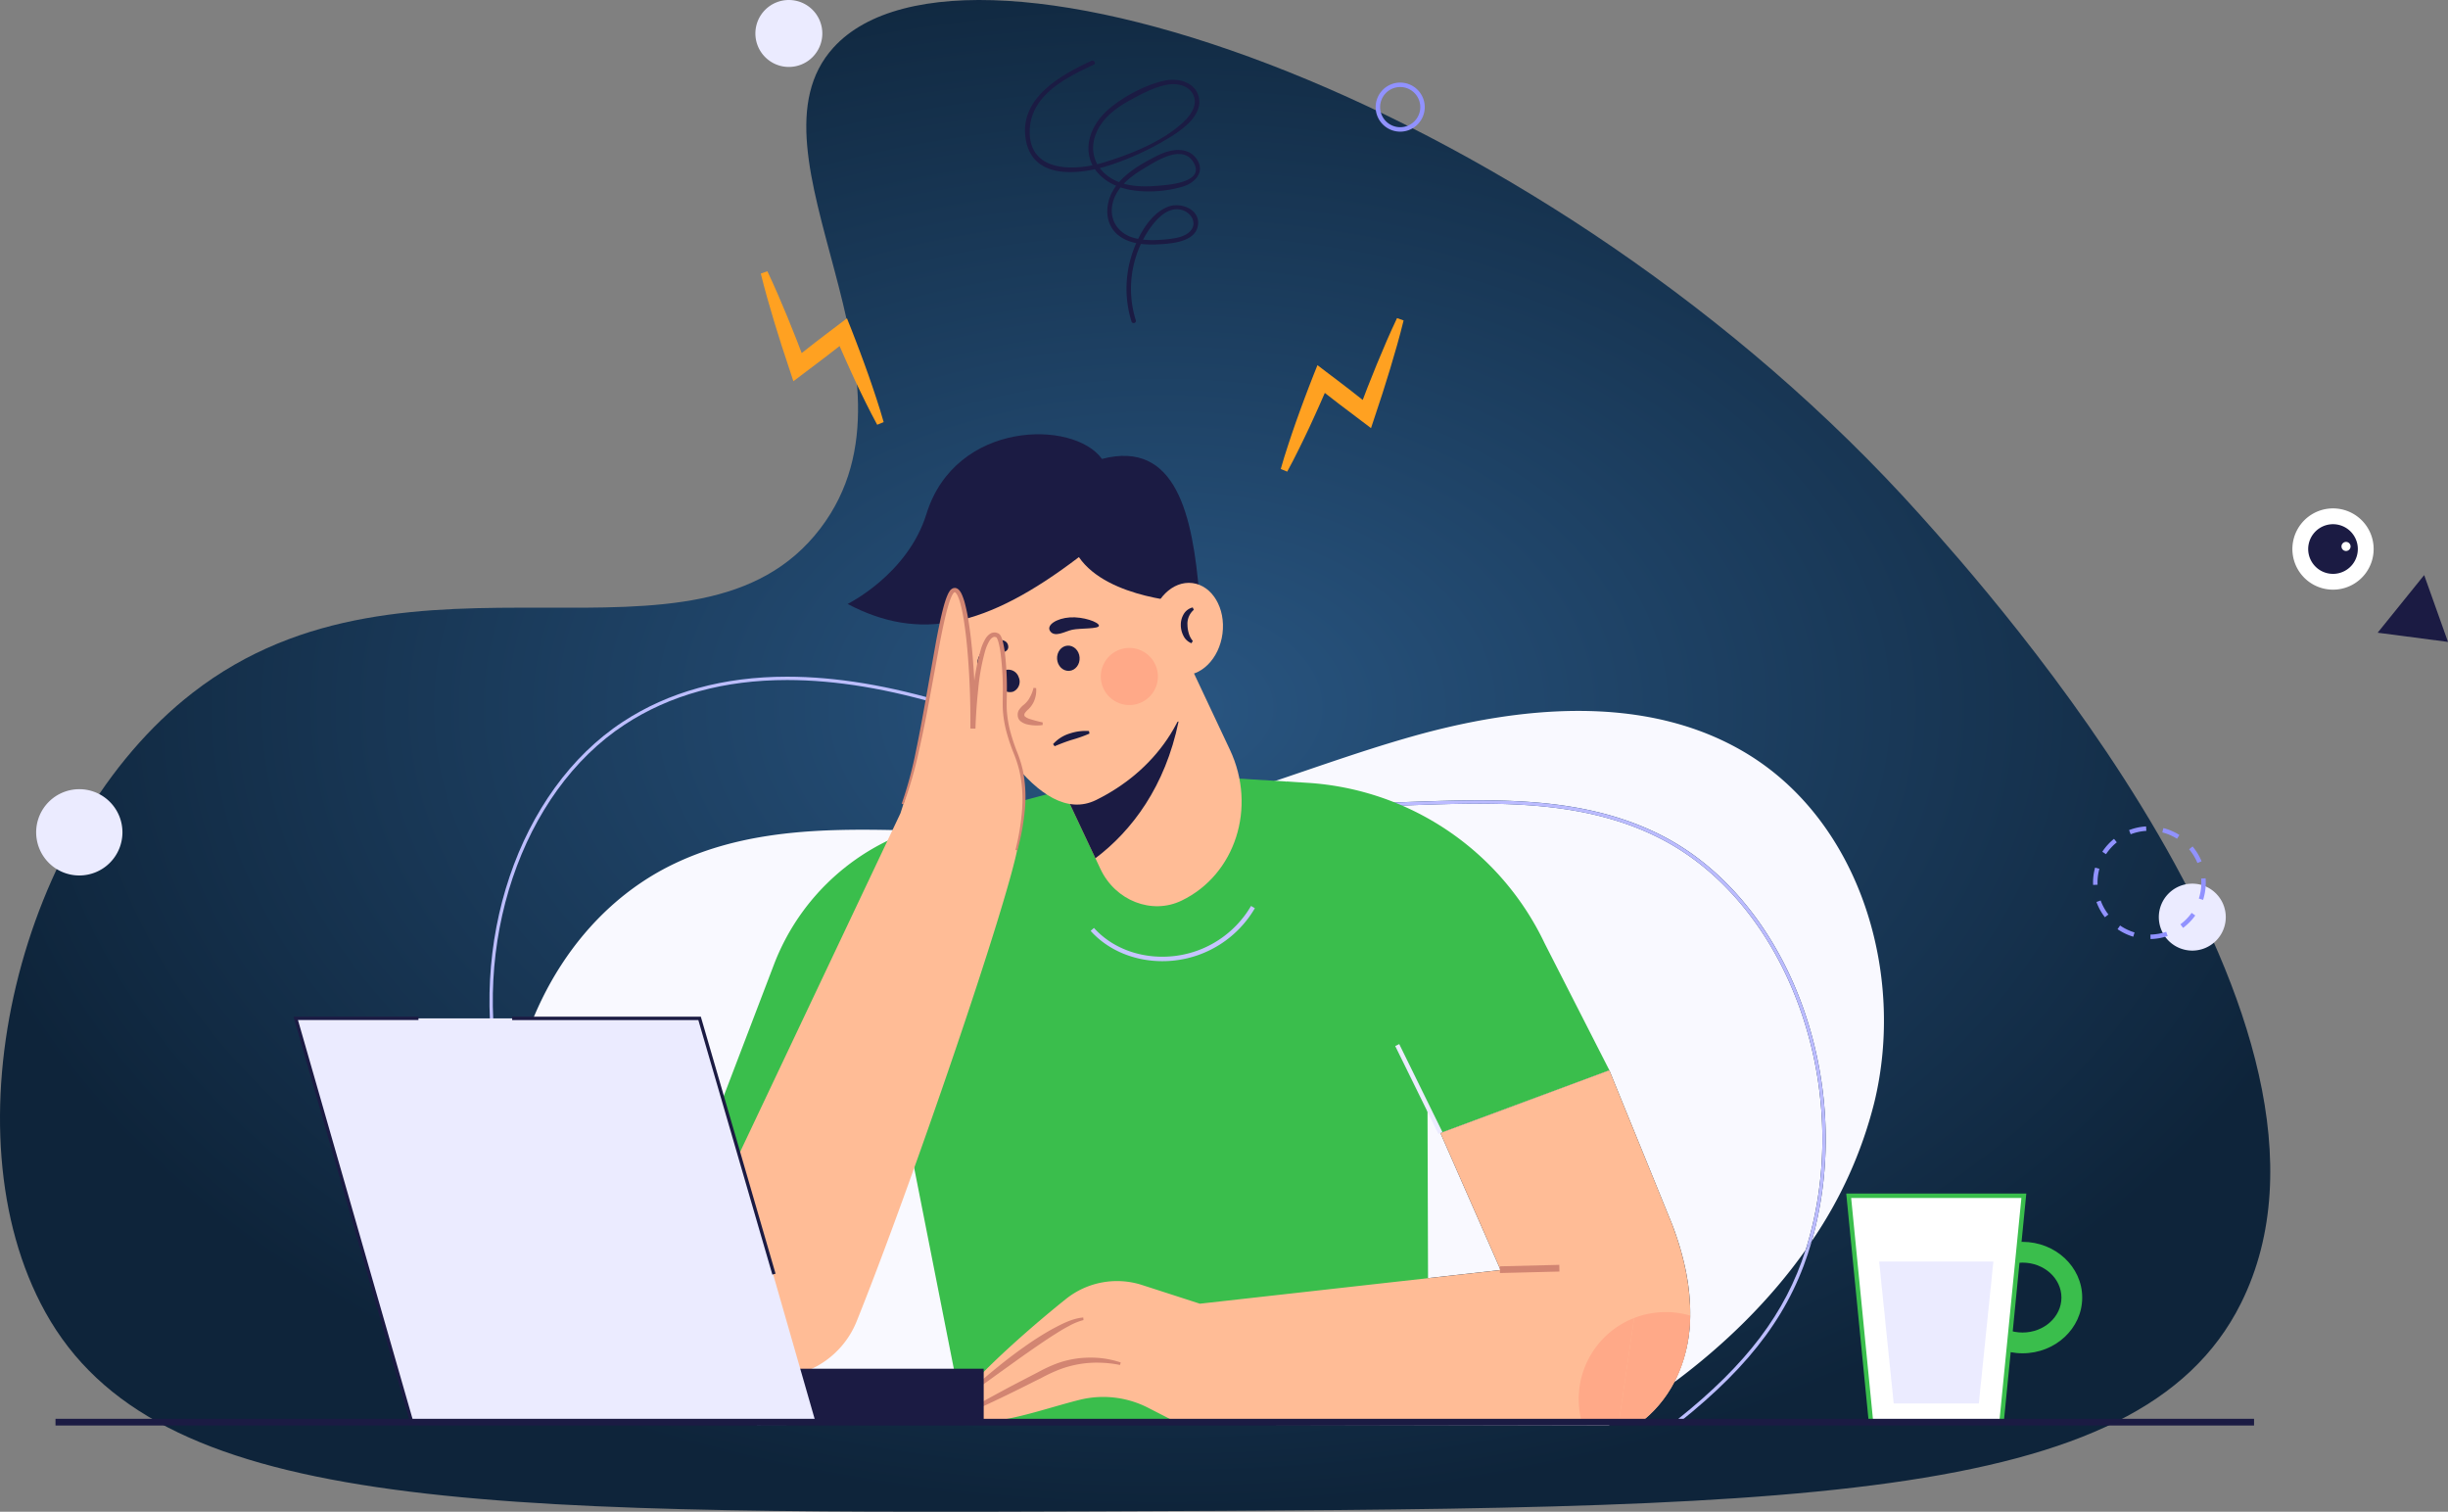<?xml version="1.0" encoding="UTF-8"?> <svg xmlns="http://www.w3.org/2000/svg" xmlns:xlink="http://www.w3.org/1999/xlink" width="1051.55" height="649.325" viewBox="0 0 1051.55 649.325"><rect x="0" y="0" width="1051.55" height="649.325" fill="#808080" stroke="none"/><defs><radialGradient id="radial-gradient" cx="0.5" cy="0.5" r="0.5" gradientUnits="objectBoundingBox"><stop offset="0" stop-color="#295682"></stop><stop offset="1" stop-color="#0e243a"></stop></radialGradient></defs><g id="ignorance" transform="translate(0 0)"><g id="g22"><path id="path24" d="M-705.888,135.859c47.318,85.341,182.241,86.578,450.16,85.568,299.442-1.13,449.162-1.7,492.944-89.289C296.538,13.456,129.424-173.082,99.565-206.412-59.174-383.6-310.172-470.2-367.337-407.311c-41.331,45.468,44.346,140.813-5.581,206.48-52.893,69.57-175.884-2.159-269.724,70.686-74.6,57.91-106.363,188.235-63.246,266" transform="translate(725.354 427.739)" fill="url(#radial-gradient)"></path></g><g id="g10" transform="translate(-182.267 2504.698)"><g id="g12" transform="translate(0 -2666.667)"><g id="g18" transform="translate(399.786 467.331)"><path id="path20" d="M1654.689-979.008l-264.134-.5,255.071-.645,10.7.167c-.54.33-1.093.655-1.64.974m-366.608-.69-53.861-.1c-21.541-20.533-38.217-45.665-46.948-74.191a145.081,145.081,0,0,1-5.417-56.018c14.641,47.069,48.177,90.433,95.707,123.319,3.407,2.36,6.945,4.711,10.519,6.99m1.124-.989c-3.682-2.342-7.32-4.756-10.826-7.179-48.355-33.463-82.139-77.8-96.129-125.815,5.37-44.948,30.588-87.419,71.263-106.734,25.236-11.977,52.633-14.491,80.717-14.491,10.145,0,20.389.329,30.642.655s20.529.659,30.754.659a308.015,308.015,0,0,0,31.709-1.44c.332-.036.657-.072.989-.1l5.87,12.478,2.167,4.621a27.261,27.261,0,0,0,24.328,15.98,24.167,24.167,0,0,0,10.543-2.41c16.622-8.037,26.078-25.222,25.759-43.427q5.959,1.009,11.961,1.683a276.862,276.862,0,0,0,30.628,1.49c10.033,0,20.085-.352,29.965-.7,9.726-.338,19.545-.682,29.339-.682,26.956,0,53.734,2.591,77.964,14.983,54.281,27.745,82.834,105.178,63.651,172.6-.4,1.4-.811,2.776-1.253,4.143-15.351,21.685-34.865,40.765-56.412,56.772a63.136,63.136,0,0,0,6.847-28.616h0c.172-11.233-2.076-24.189-7.633-38.892l-27.085-66.48-72.573,26.951,25.783,58.694.055.153v0l-129.157,14.45-24.789-8.01a35.261,35.261,0,0,0-10.819-1.706,35.086,35.086,0,0,0-21.9,7.672c-21.614,17.266-56.763,49.091-47.656,51.65a31.386,31.386,0,0,0,3.822.817l-88.525.221m101.31-.257c11.823-1.44,24.737-6.038,36.741-9.053a42.354,42.354,0,0,1,10.322-1.277,42.142,42.142,0,0,1,19.214,4.63l10.752,5.505-77.028.195m351.393-77.269c19.305-68.032-9.573-146.154-64.394-174.184-24.5-12.523-51.456-15.14-78.578-15.14-9.825,0-19.68.343-29.437.681-9.862.348-19.883.7-29.892.7a277.5,277.5,0,0,1-30.487-1.476q-6.116-.684-12.17-1.724c-.031-.559-.061-1.115-.1-1.674,24.42-7.839,48.607-16.914,73.261-23.892,23.02-6.512,47.557-11.007,71.548-11.007,25.655,0,50.677,5.14,72.536,18.44,48.644,29.6,68.079,94.743,54.5,150.044a184.439,184.439,0,0,1-26.784,59.236" transform="translate(-1181.171 1285.932)" fill="#f9f9ff"></path></g><g id="g22-2" data-name="g22" transform="translate(392.518 452.617)"><path id="path24-2" data-name="path24" d="M1274.583-1008.005l-.181-.113-.528-.339,102.476.194-101.768.257m379.417-.957c.613-.464,1.22-.948,1.815-1.444l14.331-.036c29.6-23.643,46.252-45.607,54.9-72.684.9-1.273,1.786-2.554,2.658-3.845-.012.032-.018.063-.03.095-8.35,29.378-25.345,52.62-56.824,77.715l-.2.154h-.248l-16.4.045m-486.352-129.8q-2.168-6.972-3.781-14.053c-14.036-61.7,8.292-127.8,53.09-157.178,19.722-12.938,43.342-19.409,70.609-19.409q31.5,0,69.379,11.517c4.72,1.44,9.446,2.969,14.16,4.558.348.627.7,1.254,1.049,1.877-5.2-1.773-10.418-3.475-15.628-5.059q-37.624-11.46-68.952-11.458c-26.991,0-50.345,6.395-69.83,19.175-44.314,29.058-66.384,94.526-52.476,155.662q1.223,5.375,2.774,10.7-.22,1.834-.395,3.673" transform="translate(-1159.699 1329.406)" fill="#bdbeff"></path></g><g id="g26" transform="translate(400.469 503.905)"><path id="path28" d="M1391.887-908.02l-102.473-.194c-3.574-2.279-7.112-4.63-10.52-6.99-47.529-32.885-81.066-76.25-95.706-123.318q.176-1.841.395-3.674c13.99,48.013,47.774,92.352,96.128,125.814,3.506,2.424,7.144,4.838,10.826,7.18l88.524-.221a39.821,39.821,0,0,0,5.882.415,56.711,56.711,0,0,0,6.9-.451l77.027-.194,1.713.88,167.91-.023,6.029.095,2.434.036-255.073.646m348.7-74.864q.658-2.051,1.25-4.143c19.182-67.427-9.371-144.858-63.652-172.6-24.231-12.392-51-14.983-77.965-14.983-9.792,0-19.609.343-29.341.682-9.876.343-19.927.7-29.966.7a276.861,276.861,0,0,1-30.621-1.489q-6.005-.671-11.968-1.684c0-.487-.018-.979-.042-1.467q6.068,1.036,12.172,1.724a277.487,277.487,0,0,0,30.489,1.476c10.009,0,20.029-.347,29.888-.695,9.762-.339,19.614-.682,29.443-.682,27.122,0,54.077,2.618,78.572,15.141,54.822,28.029,83.7,106.151,64.4,174.182-.872,1.291-1.761,2.573-2.657,3.845" transform="translate(-1183.188 1177.876)" fill="#bbf"></path></g><g id="g30" transform="translate(1025.441 695.372)"><path id="path32" d="M3055.3-603.262c-9.208,0-16.7,6.733-16.7,15.014s7.491,15.01,16.7,15.01,16.7-6.734,16.7-15.01S3064.5-603.262,3055.3-603.262Zm0,38.946c-14.129,0-25.623-10.736-25.623-23.932s11.494-23.936,25.623-23.936,25.623,10.737,25.623,23.936-11.493,23.932-25.623,23.932" transform="translate(-3029.674 612.184)" fill="#3abe4c"></path></g><g id="g34" transform="translate(976.378 675.588)"><path id="path36" d="M2950.369-573.358H2894.3l-9.587-97.278h75.239l-9.587,97.278" transform="translate(-2884.717 670.636)" fill="#fff"></path></g><g id="g38" transform="translate(975.327 674.626)"><path id="path40" d="M2893.121-576.2h54.332l9.4-95.366h-73.126Zm56.069,1.918h-57.807l-9.771-99.2h77.349l-9.771,99.2" transform="translate(-2881.612 673.479)" fill="#3abe4c"></path></g><g id="g42" transform="translate(989.465 703.798)"><path id="path44" d="M2966.2-526.3h-36.565l-6.25-60.987h49.066L2966.2-526.3" transform="translate(-2923.383 587.291)" fill="#ebebff"></path></g><path id="path62" d="M1867.937-2111.187c-13.548,6.273-31.577,16.364-28.147,34.3,3.367,17.6,24.6,14.423,37,10.217a120.18,120.18,0,0,0,26.22-12.541c5.3-3.4,12.762-9.274,10.953-16.558-1.557-6.255-8.814-8.082-14.391-6.936-8.092,1.66-17.329,6.589-23.666,11.783-5.754,4.716-10.235,12.058-9.107,19.757,1.029,7.04,6.842,12.058,13.3,14.265,8.06,2.753,18.99,2.189,27.1-.271,4.924-1.494,9.473-5.952,6.255-11.287-3.813-6.309-11.729-4.783-17.217-2-7.41,3.75-16.179,8.651-19.839,16.512-2.785,5.97-2.342,13.376,3.069,17.7,5.3,4.238,12.952,4.251,19.374,3.764,5.316-.406,14-1.516,14.843-8.222.848-6.76-7.464-9.834-12.749-7.839-8.182,3.091-13.309,13.182-15.791,21a47.433,47.433,0,0,0-.032,28.341c.366,1.173,2.216.672,1.85-.51a45.448,45.448,0,0,1,3.922-36.125c3.037-5.23,9.026-13.5,16.174-11.183,3.818,1.236,6.526,5.754,3.141,9.156-2.378,2.392-6.386,2.974-9.581,3.317-4.635.492-9.612.691-14.17-.478-7.857-2.022-11.765-9.13-8.841-16.887,2.387-6.327,8.231-10.3,13.8-13.62,5.289-3.154,15.836-9.761,20.394-1.949,5.1,8.746-11.494,9.676-16.052,10.019-6.693.506-13.778.266-19.635-3.421-6.2-3.9-8.967-10.637-6.715-17.7,2.266-7.1,8.164-11.837,14.464-15.317,4.915-2.717,10.677-5.885,16.224-6.954,3.908-.754,8.845-.135,11.174,3.574,2.789,4.441-.537,9.292-3.755,12.32-9.012,8.489-22.627,13.85-34.271,17.433-12.13,3.732-32.032,4.536-31.856-13.317.149-15.438,15.421-23.07,27.533-28.679,1.119-.519.144-2.171-.966-1.656" transform="translate(-1216.803 2299.262)" fill="#1b1b43"></path><path id="path64" d="M1506.888-1843.916c3.1,6.535,5.93,13.164,8.683,19.825l4.021,10.023,3.858,10.086-5.758-1.7,9.667-7.582c3.227-2.522,6.517-4.959,9.775-7.442l3.935-3,1.819,4.553c1.309,3.276,2.523,6.593,3.791,9.888s2.419,6.634,3.628,9.951c1.142,3.348,2.333,6.67,3.407,10.045q1.665,5.036,3.123,10.158l-2.775,1.137q-2.545-4.678-4.892-9.437c-1.6-3.159-3.078-6.367-4.608-9.554-1.458-3.218-2.969-6.408-4.387-9.644s-2.861-6.453-4.224-9.707l5.754,1.548c-3.231,2.514-6.426,5.077-9.685,7.554l-9.8,7.406-4.161,3.146-1.593-4.838-3.385-10.253-3.218-10.312c-2.076-6.9-4.075-13.823-5.8-20.849l2.825-1.006" transform="translate(-994.989 2122.389)" fill="#ffa121"></path><g id="g66" transform="translate(732.424 298.6)"><path id="path68" d="M2216.72-1783.445c-1.719,7.023-3.719,13.95-5.8,20.849l-3.213,10.313-3.382,10.251-1.6,4.841-4.157-3.146-9.8-7.408c-3.256-2.476-6.45-5.039-9.683-7.553l5.752-1.551c-1.363,3.256-2.818,6.474-4.224,9.711s-2.929,6.426-4.384,9.644c-1.532,3.184-3.011,6.392-4.615,9.552q-2.334,4.762-4.889,9.437l-2.77-1.137q1.452-5.123,3.122-10.159c1.074-3.372,2.264-6.7,3.406-10.044,1.209-3.319,2.375-6.657,3.627-9.952s2.481-6.614,3.791-9.89l1.821-4.552,3.936,3c3.257,2.486,6.547,4.918,9.774,7.442l9.668,7.582-5.761,1.7,3.858-10.087,4.022-10.024c2.751-6.657,5.578-13.291,8.681-19.823l2.823,1.007" transform="translate(-2163.954 1784.451)" fill="#ffa121"></path></g><g id="g166" transform="translate(1203.6 408.981)"><path id="path168" d="M3586.263-1429.623l-10.234-28.706-19.983,24.751,30.217,3.954" transform="translate(-3556.046 1458.328)" fill="#1b1b43"></path></g><g id="g182" transform="translate(1166.973 380.336)"><path id="path184" d="M3454.317-1511.93a17.452,17.452,0,0,1-2.607-24.544,17.448,17.448,0,0,1,24.539-2.614,17.454,17.454,0,0,1,2.615,24.544,17.456,17.456,0,0,1-24.547,2.613" transform="translate(-3447.832 1542.962)" fill="#fff"></path></g><g id="g186" transform="translate(1173.763 387.128)"><path id="path188" d="M3471.854-1503.936a10.663,10.663,0,0,1-1.593-14.994,10.656,10.656,0,0,1,14.988-1.6,10.665,10.665,0,0,1,1.6,14.995,10.665,10.665,0,0,1-15,1.6" transform="translate(-3467.893 1522.894)" fill="#1b1b43"></path></g><g id="g190" transform="translate(1188.068 394.729)"><path id="path192" d="M3510.877-1496.968a1.951,1.951,0,0,1-.286-2.744,1.943,1.943,0,0,1,2.736-.292,1.944,1.944,0,0,1,.292,2.743,1.95,1.95,0,0,1-2.743.293" transform="translate(-3510.156 1500.436)" fill="#fff"></path></g><g id="g194" transform="translate(460.41 493.594)"><path id="path196" d="M1634.571-1204.3l-66.609-4.044-86.916,22.966a97.872,97.872,0,0,0-66.458,59.728l-54.3,142.214,106.71-94.558,29.394,148.879,199.359-.641-.64-206.707-60.535-67.837" transform="translate(-1360.284 1208.339)" fill="#3abe4c"></path></g><path id="path198" d="M1953.462-1014.753c-12.072,0-23.345-4.7-30.8-13.006l1.426-1.281c7.979,8.89,20.592,13.453,33.725,12.162a43.985,43.985,0,0,0,33.747-21.6l1.647.984A45.885,45.885,0,0,1,1958-1014.97c-1.521.144-3.037.217-4.535.217" transform="translate(-1271.907 1589.564)" fill="#c5c5ff"></path><path id="path200" d="M1896.569-1289.22c-12.767,6.174-28.449.077-34.871-13.57l-2.166-4.621-21.969-46.677-13.435-28.58,64.927-31.382,28.273,60.075c11.616,24.713,2.356,53.581-20.759,64.755" transform="translate(-1206.723 1838.018)" fill="#ffbc96"></path><path id="path202" d="M1921.505-1272.517c-5.713,27.835-20,46.907-35.715,58.735l-21.969-46.677,57.683-12.058" transform="translate(-1232.982 1744.389)" fill="#1b1b43"></path><path id="path204" d="M1844.477-1482.195c0,33.616-18.954,56.655-42.99,68.532-24.74,12.226-50.571-34.74-62.909-66.136-12.808-32.587,22.447-57.024,51.966-57.024s53.933,21.016,53.933,54.628" transform="translate(-1148.34 1919.236)" fill="#ffbc96"></path><path id="path206" d="M1765.336-1567.652c-2.875-34.505-9.888-67.124-41.852-58.785-12.14-16.932-62.936-16.616-75.4,23.638-8.037,25.972-33.865,38.657-33.865,38.657,30.99,16.3,59.556,10.195,99.36-20.127,12.46,18.214,47.922,19.491,47.922,19.491l3.832-2.875" transform="translate(-1067.864 1985.527)" fill="#1b1b43"></path><path id="path208" d="M2029.314-1426.7c-1.4,10.894-9.436,18.841-17.952,17.749s-14.288-10.808-12.893-21.7,9.436-18.841,17.952-17.749,14.288,10.808,12.893,21.7" transform="translate(-1321.918 1860.812)" fill="#ffbc96"></path><path id="path210" d="M2042.684-1416.252a7.836,7.836,0,0,0-2.721,6.471,13.344,13.344,0,0,0,.564,3.642,8.994,8.994,0,0,0,1.728,3.268l-.569.97a6.4,6.4,0,0,1-3.484-3.254,10,10,0,0,1-1.1-4.617,8.845,8.845,0,0,1,1.264-4.666,6.136,6.136,0,0,1,3.849-2.839l.469,1.024" transform="translate(-1347.612 1840.152)" fill="#1b1b43"></path><path id="path212" d="M1889.733-1363.721c.2,3-1.805,5.564-4.477,5.74s-5-2.1-5.194-5.095,1.805-5.564,4.472-5.74,5,2.1,5.2,5.1" transform="translate(-1243.717 1808.101)" fill="#1b1b43"></path><path id="path214" d="M1814.6-1335.144a4.686,4.686,0,0,1-2.324,6.183,4.69,4.69,0,0,1-5.88-3.01,4.693,4.693,0,0,1,2.324-6.187,4.689,4.689,0,0,1,5.88,3.015" transform="translate(-1194.748 1787.99)" fill="#1b1b43"></path><path id="path216" d="M1891.459-1401.186c.1,1.521-7.974,1.034-11.44,1.765-2.965.623-7.473,3.511-9.5.632-1.837-2.6,2.771-5.546,8.48-5.925s12.361,2.008,12.464,3.529" transform="translate(-1237.138 1831.869)" fill="#1b1b43"></path><path id="path218" d="M1779.067-1365.454c.907,1.241,5.027-3.037,7.4-4.138,2.022-.939,6.323-.844,5.614-4.093-.636-2.929-5.032-3.024-8.407-.564s-5.51,7.55-4.6,8.8" transform="translate(-1176.775 1812.844)" fill="#1b1b43"></path><path id="path220" d="M1874.955-1254.9a15.721,15.721,0,0,1,7.162-4.567,21.4,21.4,0,0,1,8.281-1.065l.208,1.1a59.948,59.948,0,0,1-7.6,2.685c-2.5.776-4.856,1.7-7.37,2.744l-.677-.9" transform="translate(-1240.347 1736.496)" fill="#1b1b43"></path><path id="path222" d="M1838-1315.137a11.76,11.76,0,0,1-1.245,6.34,11.207,11.207,0,0,1-2.022,2.694,9.391,9.391,0,0,0-1.679,1.855,1.551,1.551,0,0,0-.108.758c-.014.208.045.221.031.253.009.05.09.122.14.212a5.713,5.713,0,0,0,2.044,1.124,55.816,55.816,0,0,0,5.659,1.5l-.027,1.124a17.945,17.945,0,0,1-6.332-.2,7.265,7.265,0,0,1-3.33-1.566,3.917,3.917,0,0,1-.727-1.02,3.42,3.42,0,0,1-.3-1.214,4.048,4.048,0,0,1,.361-2.2,9.269,9.269,0,0,1,2.365-2.613,11.686,11.686,0,0,0,1.823-1.977,16.344,16.344,0,0,0,2.225-5.181l1.119.113" transform="translate(-1210.654 1772.658)" fill="#d28572"></path><path id="path224" d="M1947.816-1341.354A12.261,12.261,0,0,1,1935.6-1352.8a12.259,12.259,0,0,1,11.422-13.042c.275-.023.551-.031.821-.031a12.261,12.261,0,0,1,12.221,11.449,12.256,12.256,0,0,1-11.418,13.047c-.28.018-.551.027-.826.027" transform="translate(-1280.445 1806.15)" fill="#ffa988"></path><g id="g226" transform="translate(734.698 497.636)"><path id="path228" d="M2281.719-1126.949a121.153,121.153,0,0,0-102.054-68.893l-8.993-.555,66.307,150.991,72.583-26.942-27.843-54.6" transform="translate(-2170.672 1196.397)" fill="#3abe4c"></path></g><path id="path230" d="M1545.454-1386.121c-.718-11.025,1.2-36.9-5.51-34.027s-8.385,40.25-8.385,40.25-.961-62.3-8.15-59.421-7.189,47.922-23,95.844L1411.589-1155.9a38.23,38.23,0,0,0,27.285,53.893,38.23,38.23,0,0,0,42.732-23.268c23.006-57.16,65.256-180.51,69.358-204.537,3.357-19.649,2.491-28.147,1.191-33.2-2.139-8.349-6.142-14.513-6.7-23.11" transform="translate(-931.366 1854.798)" fill="#ffbc96"></path><path id="path232" d="M1682.889-1349.338a167.459,167.459,0,0,0,6.147-22.831c1.634-7.731,3-15.515,4.409-23.3l4.165-23.377c.736-3.895,1.494-7.789,2.405-11.666.46-1.941.952-3.872,1.566-5.8a27.359,27.359,0,0,1,1.092-2.879,10.126,10.126,0,0,1,.794-1.435,3.061,3.061,0,0,1,1.652-1.313l-.072.018a4.942,4.942,0,0,1,.857-.09,3.843,3.843,0,0,1,.785.244,3.392,3.392,0,0,1,1,.853,7.61,7.61,0,0,1,1.1,1.868,24.782,24.782,0,0,1,1.277,3.773,77.433,77.433,0,0,1,1.552,7.613c.8,5.086,1.349,10.195,1.774,15.308.83,10.231,1.273,20.479,1.173,30.75l-2.18-.045c.239-5.8.677-11.557,1.331-17.316a91.751,91.751,0,0,1,3.313-17.153,20.674,20.674,0,0,1,1.873-4.143,7.058,7.058,0,0,1,1.661-1.868,3.658,3.658,0,0,1,2.753-.726,6.806,6.806,0,0,1,.672.212,1.791,1.791,0,0,1,.7.352,3.868,3.868,0,0,1,.379.334,1.846,1.846,0,0,1,.208.307,4.035,4.035,0,0,1,.339.6,13.483,13.483,0,0,1,.745,2.216,41.32,41.32,0,0,1,.8,4.35,126.789,126.789,0,0,1,.9,17.384c-.018,2.92-.2,5.754.05,8.561a47.5,47.5,0,0,0,1.467,8.353,85.2,85.2,0,0,0,2.676,8.132,51.306,51.306,0,0,1,2.658,8.326,57.519,57.519,0,0,1,.839,17.4,100.7,100.7,0,0,1-3.172,17.063l-.83-.217a100.592,100.592,0,0,0,2.83-16.941,56.492,56.492,0,0,0-1.128-16.978,52.92,52.92,0,0,0-2.667-8.1,85.468,85.468,0,0,1-2.775-8.268,49.39,49.39,0,0,1-1.575-8.638c-.28-2.938-.108-5.876-.113-8.714a124.982,124.982,0,0,0-.988-17.113,38.373,38.373,0,0,0-.79-4.139,11.833,11.833,0,0,0-.632-1.873,2.8,2.8,0,0,0-.194-.338c-.072-.153-.122-.162-.122-.162.054-.036-.153-.072-.253-.113-.117-.032-.235-.09-.352-.122-.848-.135-1.769.614-2.455,1.751a19.127,19.127,0,0,0-1.647,3.732,90.349,90.349,0,0,0-3.114,16.761c-.614,5.691-1.011,11.44-1.209,17.153l-2.18-.05c.095-10.181-.239-20.394-1.02-30.557-.393-5.081-.907-10.154-1.67-15.177a73.425,73.425,0,0,0-1.467-7.424,23.456,23.456,0,0,0-1.151-3.493,5.93,5.93,0,0,0-.821-1.435,1.646,1.646,0,0,0-.42-.4c-.05,0-.086-.032-.126-.05-.032.027-.054.027-.1,0l-.068.023a1.672,1.672,0,0,0-.569.569,7.777,7.777,0,0,0-.641,1.155,24.317,24.317,0,0,0-1.024,2.663c-.6,1.841-1.1,3.741-1.561,5.65-.921,3.822-1.7,7.694-2.455,11.571l-4.3,23.341c-1.417,7.789-2.969,15.56-4.725,23.286a168.874,168.874,0,0,1-6.584,22.871l-.8-.311" transform="translate(-1113.289 1856.514)" fill="#d28572"></path><g id="g234" transform="translate(801.009 621.681)"><path id="path236" d="M2473.875-724.535c-.329,22.086-9.949,37.515-22.01,46.41l-24.479-.383-6.053-.1h-.139l-28.77-65.5-.056-.153-25.783-58.695,72.572-26.951,27.087,66.479c5.562,14.7,7.8,27.66,7.63,38.893" transform="translate(-2366.586 829.907)" fill="#ffbc96"></path></g><g id="g238" transform="translate(591.044 700.62)"><path id="path240" d="M2043.4-596.679l-190.517,21.314-24.788-8.01a35.119,35.119,0,0,0-32.722,5.966c-21.617,17.267-56.763,49.091-47.658,51.65,15.339,4.315,35.37-3.754,53.347-8.272a42.25,42.25,0,0,1,29.54,3.353l12.462,6.386,189.792-.027,10.544-72.359" transform="translate(-1746.244 596.679)" fill="#ffbc96"></path></g><path id="path242" d="M1764.022-442.212c5.14-3.006,10.362-5.862,15.6-8.683,5.221-2.848,10.538-5.519,15.8-8.286a61.318,61.318,0,0,1,8.272-3.768,42.057,42.057,0,0,1,8.94-2.058,45.823,45.823,0,0,1,9.139-.1,41.285,41.285,0,0,1,8.868,1.9l-.293,1.088a48.112,48.112,0,0,0-8.7-.979,43.408,43.408,0,0,0-8.66.582,44.945,44.945,0,0,0-8.344,2.216,67.653,67.653,0,0,0-7.925,3.66c-5.334,2.636-10.619,5.361-15.994,7.916-5.357,2.581-10.731,5.122-16.187,7.518l-.51-1" transform="translate(-1166.961 1210.38)" fill="#d28572"></path><path id="path244" d="M1772.209-485.416c3.461-3.276,7.081-6.354,10.772-9.346q5.524-4.515,11.359-8.638a135.053,135.053,0,0,1,12.068-7.713c4.219-2.211,8.516-4.63,13.557-5.1l.095,1.119a25.393,25.393,0,0,0-6.332,2.6c-2.071,1.038-4.057,2.3-6.038,3.543-3.962,2.5-7.83,5.2-11.7,7.888s-7.676,5.5-11.535,8.227c-3.836,2.762-7.654,5.56-11.53,8.286l-.718-.866" transform="translate(-1172.377 1244.068)" fill="#d28572"></path><g id="g246" transform="translate(826.511 705.25)"><path id="path248" d="M2442-579.484l-.068-2.875,25.559-.641.068,2.875-25.559.641" transform="translate(-2441.934 582.999)" fill="#d28572"></path></g><g id="g250" transform="translate(781.594 610.422)"><path id="path252" d="M2327.782-824.54l-18.556-37.782,1.722-.849,18.551,37.787-1.717.844" transform="translate(-2309.226 863.17)" fill="#ebebff"></path></g><g id="g254" transform="translate(861.786 725.541)"><path id="path256" d="M2570.651-475.128l-22.044-.348-2.43-.036-.022-.1h15.876l6.536-44.894a37.27,37.27,0,0,1,13.591-2.545,36.6,36.6,0,0,1,10.5,1.512c-.329,22.086-9.953,37.515-22.011,46.41" transform="translate(-2546.155 523.051)" fill="#ffa988"></path></g><g id="g258" transform="translate(860.41 728.086)"><path id="path260" d="M2543.473-470.639a36.865,36.865,0,0,1-1.383-10.064,37.372,37.372,0,0,1,23.787-34.826l.006,0-6.537,44.894h-15.873" transform="translate(-2542.09 515.532)" fill="#ffa988"></path></g><path id="path262" d="M1573.4-428.183H1464.143v-23H1573.4v23" transform="translate(-968.581 1201.05)" fill="#1b1b43"></path><path id="path264" d="M1137.155-722.292H963.674L913.835-895.771h173.48l49.84,173.479" transform="translate(-604.533 1495.159)" fill="#ebebff"></path><path id="path266" d="M961.119-723.5l-50.1-174.4h53.669v1.44h-51.76L962.5-723.893l-1.382.4" transform="translate(-602.669 1496.561)" fill="#1b1b43"></path><path id="path268" d="M1300.282-787.114l-31.8-109.338h-79.969v-1.44h81.047l32.1,110.376-1.381.4" transform="translate(-786.244 1496.561)" fill="#1b1b43"></path><g id="g270" transform="translate(506.748 161.969)"><path id="path272" d="M1525.942-2173.752a14.38,14.38,0,0,1-14.38,14.376,14.375,14.375,0,0,1-14.371-14.376,14.375,14.375,0,0,1,14.371-14.376,14.379,14.379,0,0,1,14.38,14.376" transform="translate(-1497.19 2188.128)" fill="#ebebff"></path></g><path id="path274" d="M621.471-1168.094a18.532,18.532,0,0,1-18.53,18.53,18.532,18.532,0,0,1-18.53-18.53,18.529,18.529,0,0,1,18.53-18.53,18.529,18.529,0,0,1,18.53,18.53" transform="translate(-386.608 1687.568)" fill="#ebebff"></path><g id="g276" transform="translate(1109.599 541.52)"><path id="path278" d="M3307.08-1052.367a14.378,14.378,0,0,1-14.38,14.378,14.383,14.383,0,0,1-14.38-14.378,14.382,14.382,0,0,1,14.38-14.373,14.377,14.377,0,0,1,14.38,14.373" transform="translate(-3278.32 1066.741)" fill="#ebebff"></path></g><g id="g280" transform="translate(1081.339 516.933)"><path id="path282" d="M3211-1136.008l-.7-1.787a24.145,24.145,0,0,1,7.319-1.589l.1,1.918A21.914,21.914,0,0,0,3211-1136.008Zm19.906,1.923a22.021,22.021,0,0,0-6.321-2.726l.471-1.855a24,24,0,0,1,6.875,2.96Zm-30.5,6.634-1.594-1.051a24.224,24.224,0,0,1,5.025-5.542l1.2,1.489A22.558,22.558,0,0,0,3200.4-1127.452Zm39.271,3.782a22.447,22.447,0,0,0-3.569-5.889l1.469-1.232a24.089,24.089,0,0,1,3.874,6.395Zm-44.816,9.409c-.014-.311-.021-.631-.028-.948a24.23,24.23,0,0,1,.88-6.485l1.851.509a22.147,22.147,0,0,0-.811,5.97c.007.289.007.582.021.875Zm47.242,6.44-1.83-.587a22.163,22.163,0,0,0,1.061-6.806c0-.591-.021-1.178-.062-1.751l1.906-.153c.049.631.076,1.268.076,1.9A24.225,24.225,0,0,1,3242.1-1107.82Zm-42.189,7.441a24.24,24.24,0,0,1-3.618-6.544l1.8-.658a22.259,22.259,0,0,0,3.341,6.029Zm33.595,4.581-1.15-1.535a22.4,22.4,0,0,0,4.824-4.919l1.559,1.114a24.109,24.109,0,0,1-5.233,5.339Zm-21.4,3.786a24.126,24.126,0,0,1-6.751-3.231l1.088-1.58a22.187,22.187,0,0,0,6.21,2.974Zm7.409,1-.035-1.918a22.227,22.227,0,0,0,6.779-1.192l.624,1.815a24.267,24.267,0,0,1-7.368,1.295" transform="translate(-3194.826 1139.384)" fill="#9192ff"></path></g><g id="g284" transform="translate(773.186 197.439)"><path id="path286" d="M2294.929-2081.417a8.635,8.635,0,0,0-8.625,8.625,8.635,8.635,0,0,0,8.625,8.625,8.635,8.635,0,0,0,8.625-8.625A8.635,8.635,0,0,0,2294.929-2081.417Zm0,19.165a10.554,10.554,0,0,1-10.545-10.54,10.554,10.554,0,0,1,10.545-10.54,10.554,10.554,0,0,1,10.545,10.54,10.554,10.554,0,0,1-10.545,10.54" transform="translate(-2284.385 2083.332)" fill="#9192ff"></path></g><g id="g288" transform="translate(206.11 771.381)"><path id="path290" d="M1553.346-384.739H608.952v-2.875h944.394v2.875" transform="translate(-608.952 387.614)" fill="#1b1b43"></path></g></g></g></g></svg> 